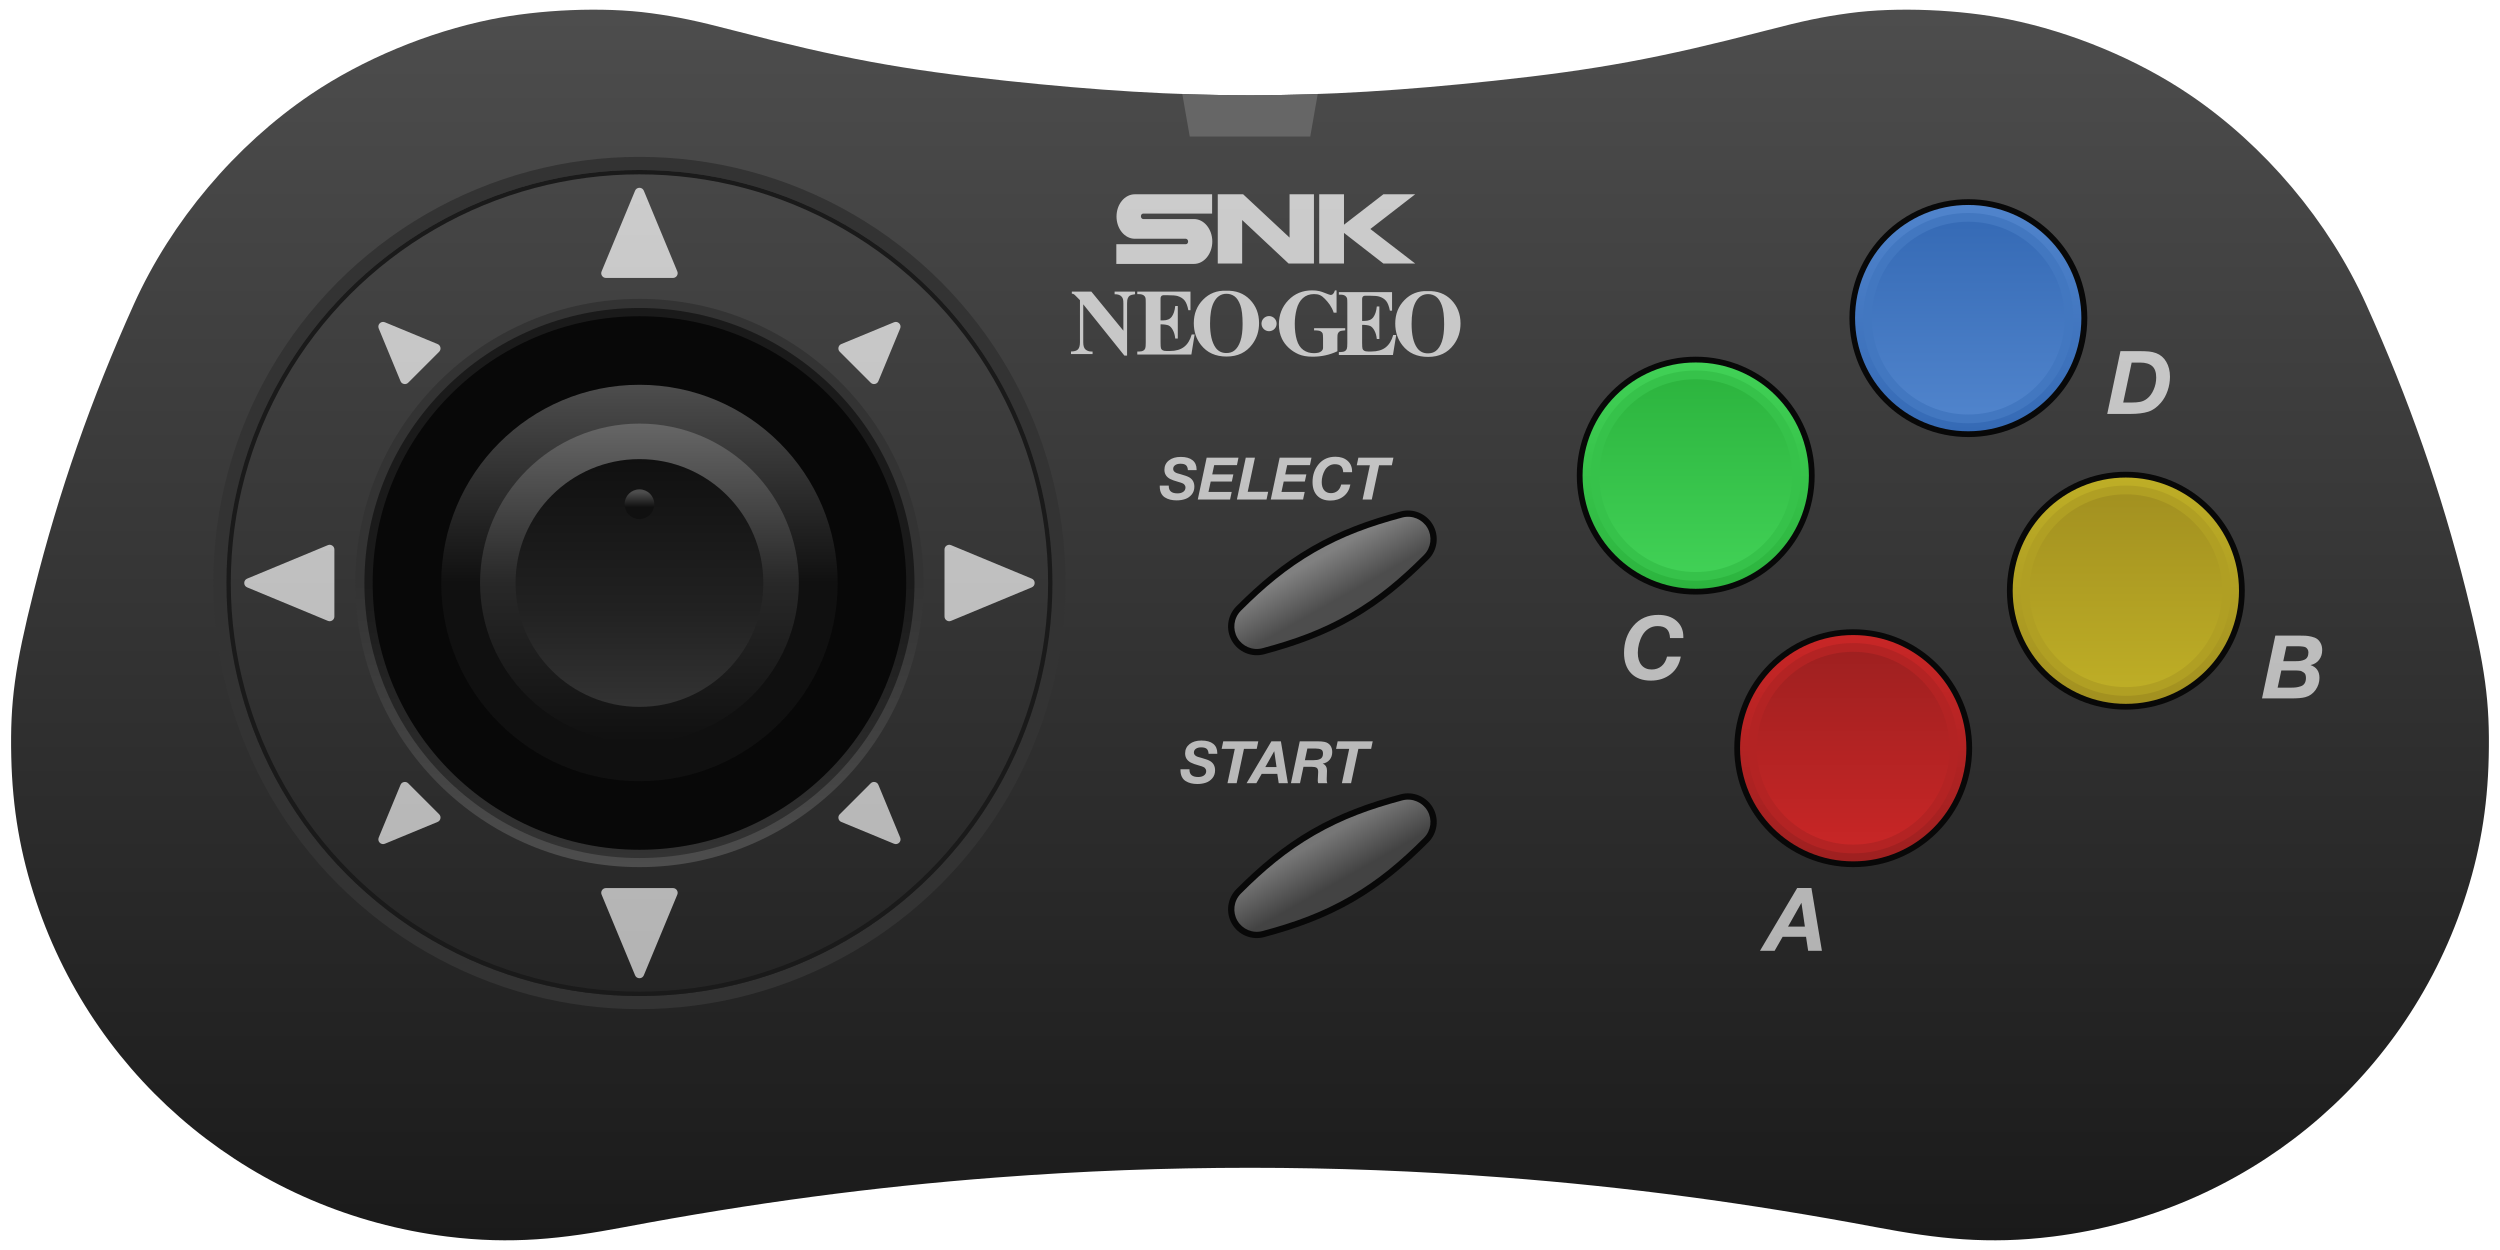 <?xml version="1.0" encoding="UTF-8"?>
<!DOCTYPE svg PUBLIC "-//W3C//DTD SVG 1.1//EN" "http://www.w3.org/Graphics/SVG/1.1/DTD/svg11.dtd">
<svg xml:space="preserve" viewBox="0 0 572 286" width="572px" height="286px" version="1.1" style="shape-rendering:geometricPrecision; fill-rule:evenodd; clip-rule:evenodd" xmlns="http://www.w3.org/2000/svg" xmlns:xlink="http://www.w3.org/1999/xlink">
 <defs>
  <style type="text/css">
    .str0 {stroke:#333333;stroke-width:3}
    .str1 {stroke:#1A1A1A}
    .str2 {stroke:#36C24A;stroke-width:2}
    .str3 {stroke:#4277C0;stroke-width:2}
    .str5 {stroke:#B09F23;stroke-width:2}
    .str4 {stroke:#B32323;stroke-width:2}
    .fil2 {fill:none}
    .fil5 {fill:#080808}
    .fil1 {fill:#666666}
    .fil7 {fill:url(#id0)}
    .fil15 {fill:url(#id1)}
    .fil11 {fill:url(#id2)}
    .fil19 {fill:url(#id3)}
    .fil18 {fill:url(#id4)}
    .fil16 {fill:url(#id5)}
    .fil17 {fill:url(#id6)}
    .fil20 {fill:url(#id7)}
    .fil13 {fill:url(#id8)}
    .fil12 {fill:url(#id9)}
    .fil9 {fill:url(#id10)}
    .fil10 {fill:url(#id11)}
    .fil14 {fill:url(#id12)}
    .fil21 {fill:url(#id13)}
    .fil3 {fill:url(#id14)}
    .fil4 {fill:url(#id15)}
    .fil8 {fill:url(#id16)}
    .fil6 {fill:url(#id17)}
    .fil0 {fill:url(#id18)}
  </style>
  <linearGradient id="id0" gradientUnits="userSpaceOnUse" x1="388.18" y1="217.543" x2="388.18" y2="44.45">
   <stop offset="0" style="stop-opacity:1; stop-color:#B3B3B3"/>
   <stop offset="1" style="stop-opacity:1; stop-color:#CCCCCC"/>
  </linearGradient>
  <linearGradient id="id1" gradientUnits="userSpaceOnUse" x1="387.983" y1="131.879" x2="387.983" y2="85.769">
   <stop offset="0" style="stop-opacity:1; stop-color:#41D156"/>
   <stop offset="1" style="stop-opacity:1; stop-color:#2CB43E"/>
  </linearGradient>
  <linearGradient id="id2" gradientUnits="userSpaceOnUse" x1="146.306" y1="116.046" x2="146.306" y2="112.644">
   <stop offset="0" style="stop-opacity:1; stop-color:#101010"/>
   <stop offset="1" style="stop-opacity:1; stop-color:#4D4D4D"/>
  </linearGradient>
  <linearGradient id="id3" gradientUnits="userSpaceOnUse" x1="424.014" y1="194.244" x2="424.014" y2="148.134">
   <stop offset="0" style="stop-opacity:1; stop-color:#C82626"/>
   <stop offset="1" style="stop-opacity:1; stop-color:#9E2020"/>
  </linearGradient>
  <linearGradient id="id4" gradientUnits="userSpaceOnUse" xlink:href="#id3" x1="424.014" y1="145.299" x2="424.014" y2="197.078">
  </linearGradient>
  <linearGradient id="id5" gradientUnits="userSpaceOnUse" x1="450.328" y1="46.895" x2="450.328" y2="98.674">
   <stop offset="0" style="stop-opacity:1; stop-color:#5084CC"/>
   <stop offset="1" style="stop-opacity:1; stop-color:#356AB5"/>
  </linearGradient>
  <linearGradient id="id6" gradientUnits="userSpaceOnUse" xlink:href="#id5" x1="450.328" y1="95.84" x2="450.328" y2="49.73">
  </linearGradient>
  <linearGradient id="id7" gradientUnits="userSpaceOnUse" x1="486.393" y1="109.263" x2="486.393" y2="161.042">
   <stop offset="0" style="stop-opacity:1; stop-color:#BEAE26"/>
   <stop offset="1" style="stop-opacity:1; stop-color:#A29020"/>
  </linearGradient>
  <linearGradient id="id8" gradientUnits="userSpaceOnUse" x1="307.393" y1="201.05" x2="302.317" y2="192.076">
   <stop offset="0" style="stop-opacity:1; stop-color:#434343"/>
   <stop offset="1" style="stop-opacity:1; stop-color:#767676"/>
  </linearGradient>
  <linearGradient id="id9" gradientUnits="userSpaceOnUse" x1="307.393" y1="136.335" x2="302.317" y2="127.361">
   <stop offset="0" style="stop-opacity:1; stop-color:#4D4D4D"/>
   <stop offset="1" style="stop-opacity:1; stop-color:gray"/>
  </linearGradient>
  <linearGradient id="id10" gradientUnits="userSpaceOnUse" x1="146.306" y1="169.863" x2="146.306" y2="96.919">
   <stop offset="0" style="stop-opacity:1; stop-color:#101010"/>
   <stop offset="0.5" style="stop-opacity:1; stop-color:#282828"/>
   <stop offset="1" style="stop-opacity:1; stop-color:#666666"/>
  </linearGradient>
  <linearGradient id="id11" gradientUnits="userSpaceOnUse" x1="146.306" y1="105.045" x2="146.306" y2="161.737">
   <stop offset="0" style="stop-opacity:1; stop-color:#101010"/>
   <stop offset="0.6" style="stop-opacity:1; stop-color:#212121"/>
   <stop offset="1" style="stop-opacity:1; stop-color:#333333"/>
  </linearGradient>
  <linearGradient id="id12" gradientUnits="userSpaceOnUse" xlink:href="#id1" x1="387.983" y1="82.935" x2="387.983" y2="134.714">
  </linearGradient>
  <linearGradient id="id13" gradientUnits="userSpaceOnUse" xlink:href="#id7" x1="486.393" y1="158.208" x2="486.393" y2="112.097">
  </linearGradient>
  <linearGradient id="id14" gradientUnits="userSpaceOnUse" x1="146.306" y1="198.399" x2="146.306" y2="133.391">
   <stop offset="0" style="stop-opacity:1; stop-color:#4D4D4D"/>
   <stop offset="1" style="stop-opacity:1; stop-color:#333333"/>
  </linearGradient>
  <linearGradient id="id15" gradientUnits="userSpaceOnUse" x1="146.306" y1="196.32" x2="146.306" y2="133.391">
   <stop offset="0" style="stop-opacity:1; stop-color:#333333"/>
   <stop offset="1" style="stop-opacity:1; stop-color:#1A1A1A"/>
  </linearGradient>
  <linearGradient id="id16" gradientUnits="userSpaceOnUse" x1="146.305" y1="88.037" x2="146.305" y2="133.391">
   <stop offset="0" style="stop-opacity:1; stop-color:#4D4D4D"/>
   <stop offset="1" style="stop-opacity:1; stop-color:#101010"/>
  </linearGradient>
  <linearGradient id="id17" gradientUnits="userSpaceOnUse" xlink:href="#id0" x1="146.306" y1="223.817" x2="146.306" y2="42.965">
  </linearGradient>
  <linearGradient id="id18" gradientUnits="userSpaceOnUse" x1="72.796" y1="283.787" x2="72.796" y2="3.233">
   <stop offset="0" style="stop-opacity:1; stop-color:#1A1A1A"/>
   <stop offset="1" style="stop-opacity:1; stop-color:#4D4D4D"/>
  </linearGradient>
 </defs>
 <g>
  <g id="shell">
   <path class="fil0" d="M286 21.797c-17.594,0 -35.202,-1.111 -55.807,-3.314 -23.607,-2.524 -37.957,-5.174 -62.269,-11.499 -8.685,-2.259 -12.787,-3.116 -18.963,-3.962 -11.096,-1.518 -25.615,-0.818 -36.582,1.404 -14.451,2.928 -29.39,9.146 -41.288,17.183 -17.26,11.66 -31.897,29.027 -40.458,48.002 -9.807,21.735 -17.154,42.794 -22.876,65.562 -4.369,17.391 -5.464,25.429 -5.179,38.025 0.267,11.803 2.067,22.229 5.719,33.128 13.918,41.539 50.221,71.122 93.996,76.598 14.799,1.851 26.291,0.535 40.481,-2.142 29.319,-5.53 57.004,-9.224 85.267,-11.374 19.604,-1.492 38.738,-2.218 57.959,-2.218 19.221,0 38.355,0.726 57.959,2.218 28.263,2.15 55.948,5.844 85.267,11.374 14.19,2.677 25.682,3.993 40.481,2.142 43.775,-5.476 80.078,-35.059 93.996,-76.598 3.652,-10.899 5.452,-21.325 5.719,-33.128 0.285,-12.596 -0.81,-20.634 -5.179,-38.025 -5.722,-22.768 -13.069,-43.827 -22.876,-65.562 -8.561,-18.975 -23.198,-36.342 -40.458,-48.002 -11.898,-8.037 -26.837,-14.255 -41.288,-17.183 -10.967,-2.222 -25.486,-2.922 -36.582,-1.404 -6.176,0.846 -10.278,1.703 -18.963,3.962 -24.312,6.325 -38.662,8.975 -62.269,11.499 -20.605,2.203 -38.213,3.314 -55.807,3.314z"/>
   <path class="fil1" d="M286 21.797c-5.138,0 -10.276,-0.095 -15.49,-0.284l1.702 9.722 27.576 0 1.702 -9.722c-5.214,0.189 -10.352,0.284 -15.49,0.284z"/>
   <circle class="fil2 str0" cx="146.305" cy="133.391" r="96"/>
   <circle class="fil2 str1" cx="146.305" cy="133.391" r="94"/>
   <circle class="fil3" cx="146.305" cy="133.391" r="65.008"/>
   <circle class="fil4" cx="146.305" cy="133.391" r="62.929"/>
   <circle class="fil5" cx="146.305" cy="133.391" r="61.039"/>
   <path class="fil5" d="M326.808 128.01c-5.274,5.278 -10.696,9.864 -17.183,13.609 -6.485,3.745 -13.173,6.146 -20.381,8.078 -2.863,0.768 -5.903,-0.493 -7.384,-3.062 -1.482,-2.569 -1.056,-5.831 1.04,-7.927 5.283,-5.282 10.695,-9.859 17.189,-13.607 6.491,-3.747 13.164,-6.146 20.376,-8.078 2.864,-0.768 5.902,0.49 7.385,3.061 1.483,2.572 1.055,5.826 -1.042,7.926z"/>
   <path class="fil5" d="M326.808 192.725c-5.274,5.279 -10.696,9.865 -17.183,13.61 -6.485,3.744 -13.173,6.146 -20.381,8.078 -2.863,0.767 -5.903,-0.493 -7.384,-3.062 -1.482,-2.569 -1.056,-5.831 1.04,-7.927 5.283,-5.283 10.695,-9.859 17.189,-13.608 6.491,-3.747 13.164,-6.145 20.376,-8.078 2.864,-0.767 5.902,0.49 7.385,3.062 1.483,2.572 1.055,5.826 -1.042,7.925z"/>
   <circle class="fil5" cx="387.983" cy="108.824" r="27.213"/>
   <circle class="fil5" cx="450.363" cy="72.788" r="27.213"/>
   <circle class="fil5" cx="424.014" cy="171.189" r="27.213"/>
   <circle class="fil5" cx="486.393" cy="135.152" r="27.213"/>
  </g>
  <g id="print">
   <path class="fil6" d="M147.304 43.632l7.662 18.465c0.142,0.343 0.107,0.705 -0.1,1.014 -0.207,0.31 -0.527,0.481 -0.899,0.481l-15.323 0c-0.372,0 -0.692,-0.171 -0.899,-0.481 -0.207,-0.309 -0.242,-0.671 -0.099,-1.014l7.661 -18.465c0.171,-0.412 0.552,-0.667 0.999,-0.667 0.446,0 0.827,0.255 0.998,0.667zm-59.241 30.104l12.058 4.986c0.344,0.142 0.574,0.423 0.647,0.788 0.073,0.365 -0.033,0.713 -0.296,0.976l-7.072 7.072c-0.263,0.263 -0.61,0.368 -0.975,0.296 -0.365,-0.073 -0.646,-0.303 -0.788,-0.648l-4.987 -12.058c-0.17,-0.412 -0.081,-0.862 0.235,-1.177 0.316,-0.316 0.765,-0.406 1.178,-0.235zm-31.516 58.656l18.464 -7.661c0.344,-0.143 0.705,-0.107 1.015,0.1 0.309,0.206 0.481,0.527 0.481,0.899l0 15.323c0,0.372 -0.172,0.692 -0.481,0.899 -0.31,0.206 -0.671,0.242 -1.015,0.099l-18.464 -7.661c-0.413,-0.171 -0.667,-0.552 -0.667,-0.999 0,-0.446 0.254,-0.827 0.667,-0.999zm30.103 59.242l4.986 -12.058c0.142,-0.344 0.423,-0.574 0.788,-0.647 0.365,-0.073 0.713,0.032 0.976,0.296l7.072 7.071c0.263,0.263 0.368,0.611 0.296,0.976 -0.073,0.365 -0.303,0.646 -0.648,0.788l-12.057 4.986c-0.413,0.171 -0.862,0.082 -1.178,-0.234 -0.316,-0.316 -0.406,-0.766 -0.235,-1.178zm58.657 31.516l-7.661 -18.464c-0.143,-0.344 -0.108,-0.705 0.099,-1.015 0.207,-0.309 0.527,-0.481 0.899,-0.481l15.323 0c0.372,0 0.692,0.172 0.899,0.481 0.207,0.31 0.242,0.671 0.1,1.015l-7.662 18.464c-0.171,0.413 -0.552,0.667 -0.998,0.667 -0.447,0 -0.828,-0.254 -0.999,-0.667zm59.241 -30.103l-12.058 -4.986c-0.344,-0.143 -0.574,-0.423 -0.647,-0.788 -0.073,-0.366 0.033,-0.713 0.296,-0.976l7.072 -7.072c0.263,-0.263 0.61,-0.369 0.976,-0.296 0.365,0.073 0.645,0.303 0.788,0.647l4.986 12.058c0.17,0.413 0.081,0.862 -0.235,1.178 -0.316,0.316 -0.766,0.405 -1.178,0.235zm31.516 -58.657l-18.464 7.661c-0.344,0.143 -0.705,0.107 -1.014,-0.099 -0.31,-0.207 -0.482,-0.527 -0.482,-0.899l0 -15.323c0,-0.372 0.172,-0.693 0.482,-0.899 0.309,-0.207 0.67,-0.243 1.014,-0.1l18.464 7.661c0.413,0.172 0.667,0.553 0.667,0.999 0,0.447 -0.254,0.828 -0.667,0.999zm-30.103 -59.241l-4.986 12.058c-0.143,0.344 -0.423,0.574 -0.788,0.647 -0.366,0.073 -0.713,-0.033 -0.976,-0.296l-7.072 -7.072c-0.263,-0.263 -0.369,-0.611 -0.296,-0.976 0.073,-0.365 0.303,-0.646 0.647,-0.788l12.058 -4.986c0.413,-0.17 0.863,-0.081 1.178,0.235 0.316,0.316 0.405,0.765 0.235,1.178z"/>
   <path class="fil7" d="M485.164 80.332l-3.028 14.374 5.289 0c1.642,0 2.995,-0.165 4.058,-0.495 1.063,-0.329 2.046,-1.026 2.947,-2.089 0.647,-0.754 1.151,-1.656 1.515,-2.706 0.363,-1.049 0.545,-2.126 0.545,-3.23 0,-1.305 -0.283,-2.439 -0.848,-3.401 -0.565,-0.963 -1.339,-1.625 -2.322,-1.989 -0.525,-0.188 -1.06,-0.313 -1.605,-0.373 -0.545,-0.061 -1.49,-0.091 -2.836,-0.091l-3.715 0zm2.564 2.624l1.938 0c1.225,0 2.143,0.27 2.756,0.808 0.612,0.538 0.918,1.406 0.918,2.604 0,0.969 -0.195,1.901 -0.585,2.796 -0.39,0.895 -0.902,1.585 -1.534,2.07 -0.471,0.363 -0.983,0.598 -1.535,0.706 -0.551,0.108 -1.218,0.161 -1.998,0.161l-1.898 0 1.938 -9.145zm32.868 62.469l-3.048 14.374 6.662 0c1.454,0 2.53,-0.094 3.23,-0.283 0.969,-0.255 1.753,-0.804 2.352,-1.645 0.599,-0.841 0.899,-1.767 0.899,-2.776 0,-1.494 -0.687,-2.47 -2.06,-2.927 0.821,-0.162 1.474,-0.552 1.959,-1.171 0.484,-0.619 0.726,-1.366 0.726,-2.241 0,-0.619 -0.114,-1.144 -0.343,-1.575 -0.229,-0.431 -0.501,-0.76 -0.818,-0.989 -0.316,-0.229 -0.74,-0.404 -1.271,-0.525 -0.532,-0.121 -0.99,-0.192 -1.373,-0.212 -0.384,-0.02 -0.872,-0.03 -1.464,-0.03l-5.451 0zm2.544 2.443l2.544 0c0.309,0 0.532,0.003 0.666,0.009 0.135,0.007 0.343,0.031 0.626,0.071 0.282,0.041 0.491,0.108 0.625,0.202 0.135,0.094 0.263,0.236 0.384,0.424 0.121,0.189 0.182,0.424 0.182,0.707 0,0.417 -0.078,0.767 -0.232,1.049 -0.155,0.283 -0.384,0.488 -0.687,0.616 -0.303,0.128 -0.602,0.216 -0.898,0.263 -0.296,0.047 -0.646,0.07 -1.05,0.07l-2.887 0 0.727 -3.411zm-1.171 5.531l2.665 0 0.687 0c0.094,0 0.302,0.014 0.625,0.04 0.323,0.027 0.545,0.075 0.666,0.142 0.122,0.067 0.28,0.162 0.475,0.283 0.195,0.12 0.33,0.289 0.404,0.504 0.073,0.216 0.11,0.465 0.11,0.747 0,0.498 -0.1,0.909 -0.302,1.232 -0.202,0.323 -0.498,0.548 -0.888,0.676 -0.391,0.128 -0.747,0.212 -1.07,0.252 -0.324,0.041 -0.734,0.061 -1.232,0.061l-2.988 0 0.848 -3.937zm-107.517 49.77l-3.251 0 -8.519 14.374 3.351 0 1.838 -3.21 5.349 0 0.485 3.21 3.149 0 -2.402 -14.374zm-5.35 8.843l3.069 -5.451 0.787 5.451 -3.856 0zm-24.539 -61.777l-3.149 0c-0.229,0.942 -0.649,1.669 -1.262,2.18 -0.612,0.512 -1.363,0.767 -2.251,0.767 -0.996,0 -1.773,-0.336 -2.331,-1.009 -0.559,-0.673 -0.838,-1.608 -0.838,-2.806 0,-0.7 0.09,-1.397 0.272,-2.09 0.182,-0.693 0.448,-1.346 0.798,-1.958 0.35,-0.613 0.824,-1.11 1.423,-1.494 0.599,-0.384 1.268,-0.575 2.009,-0.575 0.955,0 1.662,0.222 2.119,0.666 0.458,0.444 0.707,1.137 0.747,2.079l3.049 0 0 -0.302c0,-1.508 -0.522,-2.719 -1.565,-3.634 -1.043,-0.916 -2.426,-1.373 -4.148,-1.373 -2.396,0 -4.304,0.841 -5.724,2.523 -1.42,1.683 -2.13,3.742 -2.13,6.178 0,1.992 0.539,3.546 1.615,4.664 1.077,1.116 2.578,1.675 4.502,1.675 1.79,0 3.304,-0.488 4.543,-1.464 1.238,-0.975 2.012,-2.318 2.321,-4.027zm-77.059 -98.822l0 -6.963 -5.669 0 0 15.846 5.669 0 0 -7.008 9.016 7.008 7.276 0 -10.266 -7.901 10.266 -7.945 -7.276 0 -9.016 6.963zm-28.879 -6.963l0 15.846 5.58 0 0 -9.954 10.623 9.954 5.802 0 0 -15.846 -5.579 0 0 9.909 -10.623 -9.909 -5.803 0zm-23.166 5.089c0,2.812 1.875,5.088 4.196,5.088l11.649 0c0.268,0 0.536,0.268 0.536,0.625 0,0.357 -0.223,0.625 -0.536,0.625l-15.889 0 0 4.508 17.764 0c2.321,0 4.196,-2.321 4.196,-5.133 0,-2.812 -1.875,-5.133 -4.196,-5.133l-11.605 0c-0.268,0 -0.536,-0.268 -0.536,-0.625 0,-0.357 0.224,-0.625 0.536,-0.625l15.756 0 0 -4.419 -17.674 0c-2.321,0 -4.196,2.276 -4.196,5.089l-0.001 0zm45.205 26.049l0.353 0c0.329,0 0.893,0.068 1.125,0.204 0.232,0.135 0.385,0.287 0.459,0.454 0.074,0.168 0.111,0.538 0.111,1.109l0 2.242c0,0.677 -0.715,1.022 -1.059,1.097 -0.346,0.075 -0.682,0.112 -1.01,0.112 -0.944,0 -1.759,-0.246 -2.446,-0.737 -0.686,-0.492 -1.184,-1.261 -1.493,-2.309 -0.308,-1.047 -0.461,-2.265 -0.461,-3.655 0,-1.147 0.141,-2.266 0.422,-3.355 0.282,-1.091 0.762,-1.94 1.439,-2.55 0.678,-0.608 1.526,-0.913 2.546,-0.913 1.067,0 1.691,0.27 2.477,1.086 0.803,0.834 1.573,1.782 2.023,3.173l0.657 0 0 -5.109 -0.374 0c-0.135,0.41 -0.282,0.687 -0.443,0.834 -0.161,0.147 -0.336,0.22 -0.523,0.22 -0.121,0 -0.513,-0.132 -1.173,-0.398 -0.661,-0.267 -1.139,-0.428 -1.434,-0.485 -0.543,-0.114 -0.966,-0.171 -1.643,-0.171 -2.186,0 -4.002,0.752 -5.445,2.255 -1.442,1.504 -2.164,3.345 -2.164,5.525 0,1.218 0.235,2.319 0.705,3.302 0.369,0.762 0.88,1.447 1.534,2.057 0.654,0.609 1.41,1.101 2.264,1.475 0.856,0.374 1.932,0.561 3.226,0.561 1.014,0 1.991,-0.105 2.934,-0.314 0.943,-0.21 1.85,-0.521 2.724,-0.933l0 -3.013c0,-0.528 0.029,-0.86 0.09,-0.996 0.107,-0.257 0.259,-0.44 0.457,-0.551 0.197,-0.112 0.736,-0.184 1.239,-0.22l0 -0.493 -7.119 0 0 0.493 0.002 0.003zm16.365 3.903c-0.811,0.621 -1.891,0.932 -3.238,0.932l-0.768 0c-0.411,0 -0.708,-0.056 -0.892,-0.169 -0.185,-0.114 -0.311,-0.258 -0.378,-0.435 -0.067,-0.176 -0.101,-0.66 -0.101,-1.451l0 -4.047c0.692,0 1.502,0.09 1.866,0.271 0.362,0.18 0.681,0.532 0.955,1.055 0.276,0.524 0.456,1.102 0.541,1.923l0.584 0 0 -7.449 -0.584 0c-0.114,1.119 -0.378,1.87 -0.791,2.444 -0.414,0.573 -1.08,0.86 -1.999,0.86l-0.572 0 0 -4.997c-0.005,-0.868 0.769,-0.767 0.769,-0.767l0.905 0c1.094,0 1.839,0.064 2.236,0.191 0.682,0.212 1.209,0.545 1.582,0.997 0.373,0.452 0.662,1.198 0.868,2.237l0.49 0 0 -4.254 -12.171 0 0 0.582 0.384 0c0.467,0 0.837,0.099 1.105,0.297 0.192,0.134 0.323,0.325 0.394,0.572 0.035,0.148 0.053,0.548 0.053,1.198l0 9.001c0,0.721 -0.039,1.166 -0.117,1.336 -0.099,0.24 -0.241,0.41 -0.425,0.508 -0.255,0.149 -0.592,0.223 -1.01,0.223l-0.384 0 0 0.677 12.377 0 0.743 -4.577 -0.679 0c-0.354,1.274 -0.937,2.222 -1.749,2.842m0.006 0l0 0 0 0zm9.577 -12.885c-2.074,-0.086 -3.822,0.59 -5.242,2.029 -1.422,1.437 -2.131,3.235 -2.131,5.39 0,1.92 0.546,3.58 1.639,4.979 1.382,1.769 3.338,2.656 5.869,2.656 2.523,0 4.477,-0.928 5.86,-2.785 1.044,-1.397 1.566,-3.018 1.566,-4.86 0,-2.156 -0.7,-3.951 -2.099,-5.386 -1.4,-1.436 -3.22,-2.11 -5.46,-2.023m3.308 11.52c-0.338,1.003 -0.812,1.732 -1.42,2.188 -0.477,0.357 -1.072,0.535 -1.785,0.535 -1.058,0 -1.88,-0.414 -2.469,-1.241 -0.844,-1.184 -1.266,-3.014 -1.266,-5.49 0,-2.084 0.273,-3.681 0.819,-4.794 0.671,-1.355 1.649,-2.033 2.935,-2.033 0.699,0 1.315,0.197 1.851,0.589 0.536,0.392 0.977,1.065 1.323,2.017 0.345,0.953 0.518,2.388 0.518,4.308 0,1.612 -0.169,2.92 -0.508,3.923m0.002 -0.002l0 0 0 0zm-49.266 3.45c2.523,0 4.477,-0.928 5.86,-2.785 1.044,-1.398 1.566,-3.018 1.566,-4.86 0,-2.155 -0.7,-3.951 -2.099,-5.386 -1.4,-1.435 -3.22,-2.109 -5.46,-2.023 -2.074,-0.086 -3.822,0.59 -5.241,2.029 -1.422,1.438 -2.132,3.235 -2.132,5.391 0,1.92 0.546,3.579 1.639,4.978 1.382,1.77 3.339,2.656 5.87,2.656m-2.97 -12.328c0.671,-1.355 1.649,-2.033 2.935,-2.033 0.698,0 1.315,0.196 1.851,0.589 0.536,0.392 0.976,1.065 1.322,2.017 0.346,0.953 0.519,2.388 0.519,4.307 0,1.612 -0.169,2.92 -0.509,3.922 -0.338,1.003 -0.812,1.733 -1.42,2.19 -0.477,0.357 -1.072,0.535 -1.785,0.535 -1.057,0 -1.88,-0.414 -2.469,-1.242 -0.843,-1.184 -1.266,-3.013 -1.266,-5.489 0,-2.084 0.273,-3.682 0.82,-4.795m0.002 -0.001l0 0 0 0zm-4.342 7.285l-0.68 0c-0.354,1.274 -0.937,2.222 -1.749,2.843 -0.811,0.621 -1.891,0.932 -3.236,0.932l-0.768 0c-0.412,0 -0.708,-0.057 -0.893,-0.17 -0.184,-0.113 -0.31,-0.258 -0.378,-0.434 -0.067,-0.177 -0.101,-0.66 -0.101,-1.451l0 -4.048c0.692,0 1.502,0.09 1.866,0.271 0.363,0.18 0.682,0.533 0.956,1.056 0.275,0.524 0.455,1.102 0.54,1.923l0.584 0 0 -7.449 -0.584 0c-0.114,1.119 -0.378,1.87 -0.791,2.443 -0.413,0.574 -1.08,0.861 -1.999,0.861l-0.572 0 0 -4.997c-0.005,-0.868 0.77,-0.768 0.77,-0.768l0.904 0c1.094,0 1.84,0.064 2.237,0.191 0.682,0.212 1.21,0.545 1.582,0.997 0.373,0.453 0.662,1.199 0.868,2.238l0.49 0 0 -4.259 -12.171 0 0 0.587 0.384 0c0.468,0 0.836,0.099 1.106,0.296 0.191,0.135 0.322,0.326 0.392,0.573 0.036,0.148 0.054,0.547 0.054,1.197l0 9.002c0,0.72 -0.039,1.165 -0.117,1.334 -0.099,0.24 -0.241,0.41 -0.425,0.509 -0.255,0.148 -0.592,0.222 -1.01,0.222l-0.384 0 0 0.677 12.377 0 0.744 -4.577 0.004 0.001zm-23.36 3.891l-0.328 0c-0.471,0 -0.89,-0.144 -1.256,-0.434 -0.365,-0.289 -0.548,-0.846 -0.548,-1.672l0 -8.694 9.418 11.74 0.61 0.001 0 -11.974c0,-0.681 0.057,-0.879 0.169,-1.159 0.112,-0.28 0.269,-0.482 0.47,-0.606 0.201,-0.124 0.595,-0.225 1.18,-0.304l0 -0.609 -4.672 0 0 0.609c0.771,-0.013 1.321,0.185 1.647,0.597 0.239,0.304 0.358,0.607 0.358,1.472l0 6.271 -7.331 -8.948 -4.461 0 0 0.483c0.424,0.014 0.438,0.156 0.664,0.276l1.196 1.203 -0.002 9.641c0,0.762 -0.151,1.302 -0.452,1.62 -0.3,0.318 -0.834,0.48 -1.6,0.487l0 0.583 4.937 0 0 -0.583 0.001 0zm42.114 -6.376c0,0.957 -0.775,1.732 -1.732,1.732 -0.957,0 -1.732,-0.776 -1.732,-1.732 0,-0.956 0.776,-1.732 1.732,-1.732 0.957,0 1.732,0.776 1.732,1.732zm-18.311 33.522l0 -0.148c0,-0.924 -0.312,-1.635 -0.936,-2.133 -0.623,-0.498 -1.523,-0.747 -2.698,-0.747 -1.122,0 -2.023,0.269 -2.706,0.807 -0.681,0.539 -1.022,1.252 -1.022,2.14 0,0.934 0.435,1.634 1.305,2.1 0.359,0.198 1.046,0.44 2.06,0.727 0.188,0.054 0.327,0.094 0.416,0.121 0.09,0.027 0.214,0.076 0.371,0.148 0.157,0.072 0.273,0.146 0.35,0.222 0.076,0.076 0.148,0.177 0.215,0.303 0.067,0.126 0.101,0.269 0.101,0.431 0,0.412 -0.166,0.74 -0.498,0.982 -0.332,0.242 -0.776,0.364 -1.333,0.364 -1.327,0 -1.991,-0.548 -1.991,-1.642l0 -0.135 -2.06 0 0 0.229c0,0.565 0.101,1.059 0.303,1.48 0.202,0.422 0.487,0.749 0.855,0.983 0.368,0.233 0.774,0.406 1.218,0.518 0.444,0.112 0.935,0.168 1.474,0.168 0.709,0 1.357,-0.099 1.944,-0.296 0.588,-0.197 1.088,-0.54 1.501,-1.029 0.413,-0.49 0.619,-1.093 0.619,-1.811 0,-0.951 -0.377,-1.655 -1.13,-2.113 -0.368,-0.224 -1.059,-0.475 -2.073,-0.754 -0.027,-0.008 -0.099,-0.029 -0.215,-0.06 -0.117,-0.032 -0.2,-0.054 -0.249,-0.067 -0.05,-0.014 -0.13,-0.039 -0.242,-0.074 -0.113,-0.036 -0.196,-0.068 -0.25,-0.095 -0.053,-0.026 -0.123,-0.065 -0.208,-0.114 -0.085,-0.049 -0.151,-0.099 -0.195,-0.148 -0.045,-0.049 -0.092,-0.105 -0.142,-0.168 -0.049,-0.063 -0.085,-0.135 -0.107,-0.216 -0.023,-0.08 -0.034,-0.165 -0.034,-0.255 0,-0.359 0.151,-0.646 0.451,-0.862 0.3,-0.215 0.702,-0.323 1.205,-0.323 0.583,0 1.004,0.11 1.265,0.33 0.26,0.22 0.408,0.599 0.444,1.137l1.992 0zm9.582 -2.853l-7.281 0 -2.032 9.583 7.389 0 0.377 -1.75 -5.317 0 0.512 -2.369 4.832 0 0.35 -1.642 -4.832 0 0.444 -2.113 5.208 0 0.35 -1.709zm3.769 0l-2.1 0 -2.032 9.583 6.783 0 0.377 -1.777 -4.683 0 1.655 -7.806zm12.934 0l-7.281 0 -2.033 9.583 7.389 0 0.377 -1.75 -5.316 0 0.511 -2.369 4.832 0 0.35 -1.642 -4.832 0 0.444 -2.113 5.209 0 0.35 -1.709zm8.896 6.151l-2.099 0c-0.153,0.628 -0.433,1.112 -0.842,1.453 -0.408,0.341 -0.908,0.512 -1.5,0.512 -0.664,0 -1.182,-0.225 -1.555,-0.673 -0.372,-0.449 -0.558,-1.072 -0.558,-1.871 0,-0.466 0.06,-0.931 0.182,-1.393 0.12,-0.462 0.298,-0.897 0.531,-1.306 0.233,-0.408 0.549,-0.74 0.949,-0.996 0.399,-0.255 0.845,-0.383 1.339,-0.383 0.637,0 1.108,0.148 1.413,0.444 0.305,0.296 0.471,0.758 0.498,1.386l2.033 0 0 -0.202c0,-1.005 -0.348,-1.812 -1.044,-2.422 -0.695,-0.61 -1.617,-0.915 -2.765,-0.915 -1.598,0 -2.869,0.561 -3.816,1.682 -0.947,1.122 -1.42,2.494 -1.42,4.119 0,1.327 0.359,2.364 1.077,3.109 0.718,0.744 1.718,1.116 3.001,1.116 1.193,0 2.203,-0.325 3.028,-0.975 0.826,-0.651 1.342,-1.546 1.548,-2.685zm9.852 -6.151l-8.021 0 -0.364 1.736 3.002 0 -1.669 7.847 2.099 0 1.669 -7.847 2.921 0 0.363 -1.736zm-40.296 67.746l0 -0.148c0,-0.924 -0.311,-1.635 -0.935,-2.133 -0.624,-0.498 -1.523,-0.747 -2.699,-0.747 -1.121,0 -2.023,0.269 -2.705,0.807 -0.682,0.539 -1.023,1.252 -1.023,2.14 0,0.934 0.435,1.634 1.306,2.1 0.359,0.198 1.045,0.44 2.059,0.727 0.188,0.054 0.328,0.094 0.417,0.121 0.09,0.027 0.213,0.076 0.37,0.148 0.157,0.072 0.274,0.146 0.35,0.222 0.076,0.076 0.148,0.177 0.216,0.303 0.067,0.126 0.1,0.269 0.1,0.431 0,0.412 -0.165,0.74 -0.497,0.982 -0.333,0.242 -0.777,0.364 -1.333,0.364 -1.328,0 -1.992,-0.548 -1.992,-1.642l0 -0.135 -2.059 0 0 0.229c0,0.565 0.101,1.059 0.303,1.48 0.202,0.422 0.487,0.749 0.854,0.983 0.369,0.233 0.774,0.406 1.219,0.518 0.444,0.112 0.935,0.168 1.473,0.168 0.709,0 1.357,-0.099 1.945,-0.296 0.588,-0.197 1.088,-0.54 1.501,-1.029 0.412,-0.49 0.619,-1.093 0.619,-1.811 0,-0.951 -0.377,-1.655 -1.131,-2.113 -0.368,-0.224 -1.058,-0.475 -2.072,-0.754 -0.027,-0.008 -0.099,-0.029 -0.216,-0.06 -0.116,-0.031 -0.199,-0.054 -0.249,-0.067 -0.049,-0.014 -0.13,-0.039 -0.242,-0.074 -0.112,-0.036 -0.195,-0.068 -0.249,-0.095 -0.054,-0.026 -0.123,-0.065 -0.209,-0.114 -0.085,-0.049 -0.15,-0.099 -0.195,-0.148 -0.045,-0.049 -0.092,-0.105 -0.141,-0.168 -0.049,-0.063 -0.085,-0.135 -0.108,-0.216 -0.022,-0.08 -0.033,-0.165 -0.033,-0.255 0,-0.359 0.15,-0.646 0.451,-0.862 0.3,-0.215 0.702,-0.323 1.204,-0.323 0.583,0 1.005,0.11 1.265,0.33 0.261,0.22 0.408,0.599 0.444,1.137l1.992 0zm9.381 -2.853l-8.021 0 -0.364 1.736 3.002 0 -1.669 7.847 2.099 0 1.669 -7.847 2.921 0 0.363 -1.736zm5.168 0l-2.167 0 -5.679 9.583 2.234 0 1.225 -2.14 3.566 0 0.323 2.14 2.1 0 -1.602 -9.583zm-3.566 5.895l2.045 -3.634 0.525 3.634 -2.57 0zm7.887 -5.895l-2.019 9.583 2.072 0 0.794 -3.755 1.817 0c0.548,0 0.943,0.076 1.185,0.228 0.242,0.153 0.363,0.472 0.363,0.956 0,0.207 -0.015,0.52 -0.047,0.942 -0.031,0.422 -0.047,0.741 -0.047,0.956 0,0.269 0.031,0.493 0.094,0.673l2.086 0c-0.089,-0.198 -0.134,-0.485 -0.134,-0.862 0,-0.224 0.011,-0.558 0.033,-1.002 0.023,-0.444 0.034,-0.778 0.034,-1.003 0,-0.799 -0.327,-1.337 -0.982,-1.615 0.663,-0.108 1.193,-0.401 1.588,-0.882 0.394,-0.48 0.592,-1.07 0.592,-1.769 0,-0.611 -0.153,-1.118 -0.458,-1.521 -0.305,-0.404 -0.735,-0.669 -1.292,-0.794 -0.422,-0.09 -0.978,-0.135 -1.669,-0.135l-4.01 0zm1.736 1.656l1.911 0c0.53,0 0.94,0.074 1.231,0.221 0.292,0.149 0.438,0.451 0.438,0.909 0,0.323 -0.059,0.592 -0.175,0.808 -0.117,0.215 -0.287,0.372 -0.512,0.471 -0.224,0.098 -0.448,0.166 -0.672,0.201 -0.225,0.036 -0.494,0.054 -0.808,0.054l-1.978 0 0.565 -2.664zm14.953 -1.656l-8.022 0 -0.363 1.736 3.001 0 -1.669 7.847 2.1 0 1.669 -7.847 2.92 0 0.364 -1.736z"/>
  </g>
  <g id="dpad">
   <circle class="fil8" cx="146.305" cy="133.391" r="45.354"/>
   <circle class="fil9" cx="146.305" cy="133.391" r="36.472"/>
   <circle class="fil10" cx="146.305" cy="133.391" r="28.346"/>
   <circle class="fil11" cx="146.305" cy="115.365" r="3.402"/>
  </g>
  <g id="buttons">
   <path class="fil12" d="M283.92 139.728c5.284,-5.283 10.385,-9.63 16.885,-13.383 6.499,-3.752 12.814,-5.996 20.032,-7.931 2.291,-0.614 4.635,0.427 5.768,2.388 1.132,1.962 0.861,4.513 -0.816,6.189 -5.284,5.284 -10.385,9.631 -16.885,13.384 -6.499,3.752 -12.814,5.996 -20.032,7.931 -2.29,0.614 -4.635,-0.427 -5.768,-2.389 -1.132,-1.961 -0.861,-4.512 0.816,-6.189z"/>
   <path class="fil13" d="M283.92 204.444c5.284,-5.284 10.385,-9.63 16.885,-13.384 6.499,-3.752 12.814,-5.996 20.032,-7.93 2.291,-0.615 4.635,0.427 5.768,2.388 1.132,1.961 0.861,4.512 -0.816,6.189 -5.284,5.284 -10.385,9.63 -16.885,13.383 -6.499,3.752 -12.814,5.996 -20.032,7.931 -2.29,0.614 -4.635,-0.427 -5.768,-2.388 -1.132,-1.961 -0.861,-4.513 0.816,-6.189z"/>
   <circle class="fil14" cx="387.983" cy="108.824" r="25.89"/>
   <circle class="fil15 str2" cx="387.983" cy="108.824" r="23.055"/>
   <circle class="fil16" cx="450.328" cy="72.785" r="25.89"/>
   <circle class="fil17 str3" cx="450.328" cy="72.785" r="23.055"/>
   <circle class="fil18" cx="424.014" cy="171.189" r="25.89"/>
   <circle class="fil19 str4" cx="424.014" cy="171.189" r="23.055"/>
   <circle class="fil20" cx="486.393" cy="135.153" r="25.89"/>
   <circle class="fil21 str5" cx="486.393" cy="135.153" r="23.055"/>
  </g>
 </g>
</svg>
